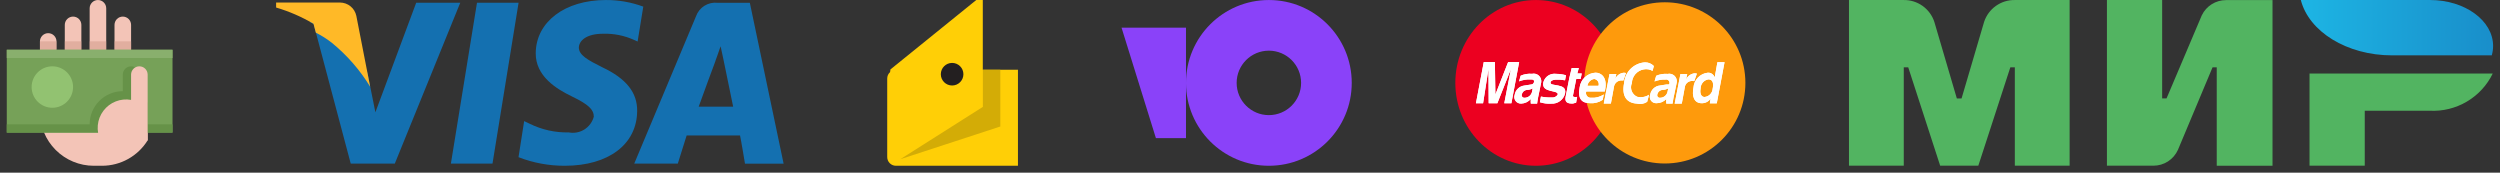 <svg width="362" height="25" viewBox="0 0 362 25" fill="none" xmlns="http://www.w3.org/2000/svg">
<rect x="0" y="0" width="362" height="25" fill="#333333" stroke="none"/>
<path fill-rule="evenodd" clip-rule="evenodd" d="M14.181 0.003C14.499 0.003 14.805 0.129 15.03 0.355C15.255 0.579 15.381 0.885 15.381 1.203V8.403C15.381 8.721 15.255 9.027 15.03 9.252C14.805 9.477 14.499 9.603 14.181 9.603C13.863 9.603 13.558 9.477 13.333 9.252C13.108 9.027 12.981 8.721 12.981 8.403V1.203C12.981 0.885 13.108 0.579 13.333 0.355C13.558 0.129 13.863 0.003 14.181 0.003ZM17.781 2.403C18.099 2.403 18.405 2.529 18.63 2.755C18.855 2.979 18.981 3.285 18.981 3.603V10.803C18.981 11.121 18.855 11.427 18.63 11.652C18.405 11.877 18.099 12.003 17.781 12.003C17.463 12.003 17.158 11.877 16.933 11.652C16.708 11.427 16.581 11.121 16.581 10.803V3.603C16.581 3.285 16.708 2.979 16.933 2.755C17.158 2.529 17.463 2.403 17.781 2.403ZM10.581 2.403C10.899 2.403 11.205 2.529 11.43 2.755C11.655 2.979 11.781 3.285 11.781 3.603V9.603C11.781 9.921 11.655 10.227 11.43 10.452C11.205 10.677 10.899 10.803 10.581 10.803C10.263 10.803 9.958 10.677 9.733 10.452C9.508 10.227 9.381 9.921 9.381 9.603V3.603C9.381 3.285 9.508 2.979 9.733 2.755C9.958 2.529 10.263 2.403 10.581 2.403ZM6.981 4.803C7.3 4.803 7.605 4.929 7.83 5.155C8.055 5.379 8.181 5.685 8.181 6.003V10.803C8.181 11.121 8.055 11.427 7.83 11.652C7.605 11.877 7.3 12.003 6.981 12.003C6.663 12.003 6.358 11.877 6.133 11.652C5.908 11.427 5.781 11.121 5.781 10.803V6.003C5.781 5.685 5.908 5.379 6.133 5.155C6.358 4.929 6.663 4.803 6.981 4.803Z" fill="#F3C4B7"/>
<path opacity="0.5" fill-rule="evenodd" clip-rule="evenodd" d="M16.58 7.216V5.985H18.993V7.216H16.58ZM15.38 7.216H12.98V5.985H15.38V7.216ZM9.38 5.985H11.78V7.216H9.38V5.985ZM5.793 5.985H8.18V7.216H5.793V5.985Z" fill="#D09889"/>
<path fill-rule="evenodd" clip-rule="evenodd" d="M21.381 13.203V20.32C20.685 21.445 19.714 22.373 18.559 23.018C17.404 23.662 16.104 24.001 14.781 24.003H13.581C11.513 24.003 9.529 23.181 8.066 21.718C6.603 20.256 5.781 18.272 5.781 16.203V15.003C5.791 14.395 5.875 13.79 6.033 13.203H21.381Z" fill="#F3C4B7"/>
<path d="M24.98 7.203H0.98V19.203H24.98V7.203Z" fill="#76A158"/>
<path d="M24.98 7.203H0.98V8.403H24.98V7.203Z" fill="#89AF6D"/>
<path opacity="0.7" d="M7.58 15.603C9.237 15.603 10.58 14.26 10.58 12.603C10.58 10.946 9.237 9.603 7.58 9.603C5.923 9.603 4.58 10.946 4.58 12.603C4.58 14.26 5.923 15.603 7.58 15.603Z" fill="#9FD17D"/>
<path fill-rule="evenodd" clip-rule="evenodd" d="M21.381 19.203V18.003H24.98V19.203H21.381ZM13.15 19.203H0.98V18.003H12.98C12.98 16.73 13.486 15.509 14.386 14.609C15.287 13.708 16.507 13.203 17.78 13.203V10.803C17.78 10.485 17.907 10.179 18.132 9.955C18.357 9.729 18.662 9.603 18.98 9.603C19.299 9.603 19.604 9.729 19.829 9.955C20.054 10.179 20.18 10.485 20.18 10.803V13.869C20.628 14.14 21.028 14.482 21.366 14.882V19.203H13.15Z" fill="#669248"/>
<path fill-rule="evenodd" clip-rule="evenodd" d="M21.38 18.003V20.327H14.559C14.226 19.645 14.089 18.883 14.162 18.127C14.235 17.369 14.516 16.648 14.973 16.041C15.431 15.435 16.047 14.966 16.754 14.687C17.461 14.409 18.232 14.332 18.98 14.464V10.803C18.98 10.485 19.106 10.179 19.331 9.955C19.556 9.729 19.862 9.603 20.18 9.603C20.498 9.603 20.803 9.729 21.028 9.955C21.253 10.179 21.38 10.485 21.38 10.803V18.003Z" fill="#F3C4B7"/>
<path fill-rule="evenodd" clip-rule="evenodd" d="M107.872 23.693C107.872 23.693 107.336 20.432 107.157 19.612H99.427C99.213 20.252 98.144 23.693 98.144 23.693H91.837L100.781 2.363C101.003 1.73 101.435 1.189 102.005 0.833C102.575 0.479 103.249 0.327 103.916 0.406H108.576L113.468 23.703H107.877L107.872 23.693ZM104.771 8.688L104.343 6.699C104.058 7.586 103.523 8.975 103.56 8.937C103.56 8.937 101.636 14.091 101.172 15.442H106.16C105.91 14.27 104.771 8.688 104.771 8.688ZM91.8 5.776C90.391 5.14 88.856 4.835 87.311 4.886C84.923 4.886 83.854 5.881 83.816 6.876C83.816 7.98 85.1 8.688 87.236 9.755C90.693 11.386 92.296 13.417 92.261 16.082C92.226 20.879 88.129 24.003 81.778 24.003C79.487 24.01 77.216 23.588 75.08 22.761L75.898 17.536L76.718 17.927C78.468 18.787 80.399 19.216 82.349 19.172C83.13 19.323 83.94 19.174 84.615 18.752C85.29 18.328 85.779 17.664 85.983 16.895C85.983 15.866 85.2 15.118 82.847 13.981C80.567 12.882 77.538 11.034 77.573 7.691C77.61 3.179 81.778 0.003 87.73 0.003C89.578 -0.006 91.413 0.318 93.147 0.961L92.326 6.009L91.8 5.776ZM65.289 23.693L69.068 0.397H75.09L71.313 23.693H65.289ZM50.787 23.693L45.417 3.493C45.236 3.386 45.042 3.288 44.853 3.186H48.448L49.776 4.117L52.213 7.845L53.247 10.701L53.713 13.061L54.356 16.259L60.266 0.397H66.645L57.166 23.693H50.778H50.787Z" fill="#1470B0"/>
<path fill-rule="evenodd" clip-rule="evenodd" d="M48.064 6.206C47.339 5.638 46.559 5.144 45.735 4.731L45.392 3.441C43.691 2.439 41.873 1.649 39.98 1.09V0.368H49.231C49.786 0.37 50.323 0.561 50.754 0.911C51.184 1.26 51.481 1.747 51.596 2.29L53.599 12.557C52.124 10.143 50.253 7.998 48.064 6.206Z" fill="#FFB927"/>
<path fill-rule="evenodd" clip-rule="evenodd" d="M146.138 24.003H129.73C129.395 24.003 129.074 23.871 128.838 23.634C128.602 23.398 128.469 23.076 128.469 22.742V11.362C128.47 11.188 128.507 11.015 128.579 10.855C128.65 10.696 128.755 10.554 128.885 10.438L128.937 10.051L141.361 0.003H142.309V10.101H147.399V24.003H146.138Z" fill="#FFCF06"/>
<path fill-rule="evenodd" clip-rule="evenodd" d="M142.325 10.106H144.846V18.318L130.359 23.055L142.32 15.475V10.106H142.325Z" fill="#D3AC06"/>
<path d="M137.866 12.381C138.769 12.381 139.501 11.648 139.501 10.746C139.501 9.843 138.769 9.11 137.866 9.11C136.963 9.11 136.23 9.843 136.23 10.746C136.23 11.648 136.963 12.381 137.866 12.381Z" fill="#231F20"/>
<path fill-rule="evenodd" clip-rule="evenodd" d="M183.732 24.003C190.36 24.003 195.732 18.631 195.732 12.003C195.732 5.375 190.36 0.003 183.732 0.003C177.104 0.003 171.732 5.375 171.732 12.003C171.732 18.631 177.104 24.003 183.732 24.003ZM183.732 16.67C186.31 16.67 188.399 14.581 188.399 12.003C188.399 9.426 186.31 7.337 183.732 7.337C181.155 7.337 179.066 9.426 179.066 12.003C179.066 14.581 181.155 16.67 183.732 16.67Z" fill="#8A42F9"/>
<path d="M171.732 4.003H162.398L167.376 20.003H171.732V4.003Z" fill="#8A42F9"/>
<path d="M222.404 24.003C228.849 24.003 234.075 18.63 234.075 12.003C234.075 5.376 228.849 0.003 222.404 0.003C215.958 0.003 210.732 5.376 210.732 12.003C210.732 18.63 215.958 24.003 222.404 24.003Z" fill="#EC0020"/>
<path d="M241.06 23.674C247.506 23.674 252.732 18.448 252.732 12.003C252.732 5.557 247.506 0.331 241.06 0.331C234.615 0.331 229.389 5.557 229.389 12.003C229.389 18.448 234.615 23.674 241.06 23.674Z" fill="#FE9A0C"/>
<path fill-rule="evenodd" clip-rule="evenodd" d="M218.85 14.956H217.818L218.761 10.098H218.745L216.816 14.956H215.56L215.532 10.098H215.515L214.749 14.956H213.717L214.848 8.99H216.46L216.531 13.64H216.549L218.377 8.99H219.973L218.85 14.956ZM226.62 11.626C226.162 11.54 225.697 11.51 225.234 11.533C224.674 11.595 224.553 11.752 224.517 11.931C224.389 12.601 226.935 11.959 226.626 13.507C226.525 13.954 226.269 14.35 225.903 14.624C225.537 14.899 225.085 15.035 224.628 15.007C224.07 15.046 223.509 14.975 222.978 14.801L223.128 13.983C223.647 14.087 224.176 14.13 224.706 14.116C224.874 14.133 225.045 14.104 225.196 14.027C225.348 13.952 225.475 13.834 225.562 13.688C225.703 12.982 223.162 13.512 223.471 11.939C223.572 11.537 223.818 11.186 224.163 10.957C224.508 10.727 224.926 10.634 225.336 10.695C225.816 10.701 226.293 10.768 226.756 10.895L226.617 11.632L226.62 11.626ZM227.203 11.428L227.581 9.852H228.612L228.391 10.642H229.032L228.882 11.428H228.241L227.791 13.706C227.745 13.955 227.733 14.05 228.153 14.05C228.225 14.05 228.297 14.042 228.369 14.03L228.219 14.879C228.057 14.879 227.869 14.992 227.707 14.992H227.578C226.687 14.992 226.6 14.524 226.711 13.975L227.212 11.425L227.203 11.428ZM229.689 13.245C229.65 13.357 229.639 13.476 229.659 13.592C229.678 13.709 229.729 13.817 229.803 13.909C229.878 14 229.974 14.07 230.085 14.114C230.194 14.158 230.313 14.171 230.43 14.155C231.066 14.197 231.699 14.028 232.23 13.675L232.066 14.462C231.526 14.825 230.88 14.995 230.232 14.942C229.131 14.942 228.391 14.373 228.732 12.652C228.805 12.083 229.075 11.558 229.495 11.169C229.917 10.781 230.461 10.552 231.033 10.523C231.807 10.523 232.798 11.136 232.413 13.052L232.378 13.245H229.678H229.689ZM231.46 12.428C231.496 12.322 231.508 12.209 231.495 12.098C231.481 11.986 231.444 11.879 231.384 11.784C231.325 11.688 231.244 11.609 231.15 11.547C231.055 11.488 230.949 11.448 230.838 11.435C230.589 11.473 230.359 11.589 230.184 11.768C230.007 11.948 229.893 12.179 229.86 12.428H231.46ZM233.062 10.716H234.048L233.898 11.36H233.914C234.031 11.124 234.207 10.925 234.424 10.78C234.642 10.633 234.895 10.547 235.156 10.529C235.225 10.529 235.377 10.56 235.441 10.568L235.062 11.66C234.988 11.648 234.915 11.643 234.841 11.646C234.556 11.63 234.277 11.726 234.063 11.912C233.847 12.1 233.713 12.362 233.688 12.646L233.256 14.995H232.225L233.058 10.716H233.062ZM239.29 10.267C238.902 10.04 238.444 9.963 238.003 10.053C237.534 10.136 237.108 10.377 236.797 10.739C236.487 11.099 236.31 11.556 236.296 12.032C236.217 12.213 236.173 12.409 236.169 12.605C236.164 12.803 236.199 13.001 236.271 13.184C236.343 13.368 236.451 13.537 236.587 13.679C236.725 13.822 236.889 13.935 237.07 14.015C237.363 14.084 237.664 14.091 237.96 14.04C238.255 13.989 238.537 13.879 238.789 13.715L238.51 14.744C238.291 14.891 238.044 14.99 237.783 15.034C237.523 15.077 237.256 15.066 237.001 15.001C235.591 14.914 234.781 13.977 235.171 12.018C235.228 11.237 235.567 10.504 236.124 9.954C236.682 9.404 237.42 9.075 238.201 9.029C238.438 9.026 238.674 9.072 238.893 9.162C239.112 9.254 239.311 9.389 239.476 9.558L239.29 10.271V10.267ZM248.59 14.96H247.582L247.687 14.315H247.675C247.531 14.514 247.341 14.675 247.122 14.786C246.901 14.896 246.658 14.951 246.412 14.947C245.247 14.947 244.978 13.847 245.212 12.697C245.247 12.15 245.472 11.634 245.848 11.239C246.226 10.841 246.732 10.591 247.275 10.53C247.491 10.512 247.707 10.566 247.888 10.687C248.07 10.805 248.206 10.98 248.275 11.186H248.293L248.682 9.003H249.714L248.589 14.956L248.59 14.96ZM246.843 14.042C247.146 14.009 247.426 13.871 247.638 13.652C247.848 13.431 247.975 13.145 247.996 12.842C248.13 12.168 248.083 11.492 247.378 11.492C247.068 11.54 246.784 11.696 246.579 11.931C246.372 12.168 246.255 12.47 246.249 12.784C246.15 13.277 246.184 14.051 246.849 14.051L246.843 14.042ZM242.368 13.947C242.368 13.947 242.269 14.398 242.247 14.621L242.194 14.999H241.279C241.258 14.78 241.258 14.559 241.279 14.341C241.101 14.53 240.886 14.68 240.648 14.783C240.409 14.885 240.153 14.939 239.893 14.941C239.74 14.957 239.584 14.933 239.442 14.873C239.301 14.812 239.176 14.717 239.08 14.594C238.986 14.473 238.924 14.329 238.9 14.177C238.876 14.024 238.891 13.868 238.944 13.723C238.998 13.374 239.166 13.055 239.421 12.812C239.676 12.569 240.004 12.418 240.354 12.382L241.309 12.232C241.477 12.206 241.687 12.325 241.74 12.082C241.753 12.004 241.749 11.922 241.723 11.846C241.699 11.77 241.656 11.7 241.599 11.645C241.542 11.589 241.471 11.549 241.393 11.528C241.317 11.505 241.236 11.504 241.158 11.521C240.618 11.501 240.079 11.594 239.578 11.795L239.812 10.977C240.33 10.746 240.898 10.652 241.462 10.703C241.635 10.664 241.813 10.665 241.983 10.71C242.154 10.754 242.311 10.838 242.443 10.957C242.574 11.073 242.676 11.22 242.737 11.386C242.8 11.55 242.823 11.727 242.802 11.903L242.376 13.938L242.368 13.947ZM241.56 12.793C241.33 12.923 241.074 12.999 240.81 13.018C240.621 13.013 240.435 13.073 240.286 13.188C240.136 13.306 240.031 13.469 239.989 13.653C239.965 13.712 239.958 13.777 239.967 13.839C239.974 13.901 240 13.961 240.037 14.012C240.075 14.063 240.126 14.102 240.183 14.129C240.241 14.155 240.304 14.165 240.367 14.159C240.615 14.161 240.855 14.079 241.051 13.93C241.248 13.78 241.389 13.568 241.452 13.329L241.557 12.793H241.56ZM243.324 10.721H244.309L244.159 11.444H244.182C244.297 11.209 244.473 11.009 244.69 10.864C244.909 10.718 245.161 10.631 245.422 10.614C245.493 10.614 245.644 10.646 245.709 10.652L245.329 11.744C245.256 11.732 245.182 11.727 245.109 11.73C244.972 11.716 244.834 11.726 244.702 11.764C244.572 11.803 244.449 11.866 244.341 11.951C244.234 12.037 244.144 12.142 244.078 12.261C244.012 12.382 243.97 12.514 243.955 12.65L243.523 14.999H242.493L243.325 10.721H243.324ZM222.75 13.947C222.75 13.947 222.651 14.398 222.627 14.621L222.574 15.001H221.659C221.64 14.781 221.64 14.559 221.659 14.341C221.485 14.539 221.272 14.699 221.034 14.813C220.795 14.925 220.537 14.989 220.273 14.999C220.116 15.008 219.96 14.978 219.817 14.912C219.675 14.846 219.552 14.744 219.457 14.62C219.363 14.493 219.301 14.347 219.279 14.191C219.255 14.034 219.271 13.877 219.324 13.729C219.378 13.38 219.546 13.061 219.801 12.818C220.056 12.575 220.384 12.425 220.734 12.387L221.689 12.238C221.787 12.236 221.883 12.204 221.961 12.145C222.037 12.085 222.094 12.001 222.12 11.906C222.208 11.44 221.8 11.511 221.538 11.505C220.998 11.488 220.461 11.581 219.96 11.78L220.192 10.963C220.708 10.733 221.272 10.639 221.835 10.688C222.007 10.649 222.186 10.65 222.355 10.695C222.526 10.739 222.684 10.823 222.816 10.941C222.946 11.059 223.048 11.206 223.11 11.37C223.173 11.536 223.195 11.713 223.174 11.888L222.75 13.949V13.947ZM221.94 12.793C221.71 12.923 221.454 12.999 221.19 13.018C221.001 13.013 220.815 13.073 220.665 13.188C220.515 13.304 220.41 13.469 220.368 13.653C220.344 13.712 220.336 13.777 220.345 13.839C220.353 13.902 220.378 13.963 220.416 14.012C220.453 14.063 220.504 14.104 220.563 14.129C220.62 14.155 220.684 14.165 220.747 14.159C220.995 14.161 221.235 14.079 221.431 13.93C221.626 13.78 221.767 13.568 221.83 13.329L221.935 12.793H221.94Z" fill="white"/>
<path fill-rule="evenodd" clip-rule="evenodd" d="M218.85 14.956H217.818L218.761 10.098H218.745L216.816 14.956H215.56L215.532 10.098H215.515L214.749 14.956H213.717L214.848 8.99H216.46L216.531 13.64H216.549L218.377 8.99H219.973L218.85 14.956ZM226.62 11.626C226.162 11.54 225.697 11.51 225.234 11.533C224.674 11.595 224.553 11.752 224.517 11.931C224.389 12.601 226.935 11.959 226.626 13.507C226.525 13.954 226.269 14.35 225.903 14.624C225.537 14.899 225.085 15.035 224.628 15.007C224.07 15.046 223.509 14.975 222.978 14.801L223.128 13.983C223.647 14.087 224.176 14.13 224.706 14.116C224.874 14.133 225.045 14.104 225.196 14.027C225.348 13.952 225.475 13.834 225.562 13.688C225.703 12.982 223.162 13.512 223.471 11.939C223.572 11.537 223.818 11.186 224.163 10.957C224.508 10.727 224.926 10.634 225.336 10.695C225.816 10.701 226.293 10.768 226.756 10.895L226.617 11.632L226.62 11.626ZM227.203 11.428L227.581 9.852H228.612L228.391 10.642H229.032L228.882 11.428H228.241L227.791 13.706C227.745 13.955 227.733 14.05 228.153 14.05C228.225 14.05 228.297 14.042 228.369 14.03L228.219 14.879C228.057 14.879 227.869 14.992 227.707 14.992H227.578C226.687 14.992 226.6 14.524 226.711 13.975L227.212 11.425L227.203 11.428ZM229.689 13.245C229.65 13.357 229.639 13.476 229.659 13.592C229.678 13.709 229.729 13.817 229.803 13.909C229.878 14 229.974 14.07 230.085 14.114C230.194 14.158 230.313 14.171 230.43 14.155C231.066 14.197 231.699 14.028 232.23 13.675L232.066 14.462C231.526 14.825 230.88 14.995 230.232 14.942C229.131 14.942 228.391 14.373 228.732 12.652C228.805 12.083 229.075 11.558 229.495 11.169C229.917 10.781 230.461 10.552 231.033 10.523C231.807 10.523 232.798 11.136 232.413 13.052L232.378 13.245H229.678H229.689ZM231.46 12.428C231.496 12.322 231.508 12.209 231.495 12.098C231.481 11.986 231.444 11.879 231.384 11.784C231.325 11.688 231.244 11.609 231.15 11.547C231.055 11.488 230.949 11.448 230.838 11.435C230.589 11.473 230.359 11.589 230.184 11.768C230.007 11.948 229.893 12.179 229.86 12.428H231.46ZM233.062 10.716H234.048L233.898 11.36H233.914C234.031 11.124 234.207 10.925 234.424 10.78C234.642 10.633 234.895 10.547 235.156 10.529C235.225 10.529 235.377 10.56 235.441 10.568L235.062 11.66C234.988 11.648 234.915 11.643 234.841 11.646C234.556 11.63 234.277 11.726 234.063 11.912C233.847 12.1 233.713 12.362 233.688 12.646L233.256 14.995H232.225L233.058 10.716H233.062ZM239.29 10.267C238.902 10.04 238.444 9.963 238.003 10.053C237.534 10.136 237.108 10.377 236.797 10.739C236.487 11.099 236.31 11.556 236.296 12.032C236.217 12.213 236.173 12.409 236.169 12.605C236.164 12.803 236.199 13.001 236.271 13.184C236.343 13.368 236.451 13.537 236.587 13.679C236.725 13.822 236.889 13.935 237.07 14.015C237.363 14.084 237.664 14.091 237.96 14.04C238.255 13.989 238.537 13.879 238.789 13.715L238.51 14.744C238.291 14.891 238.044 14.99 237.783 15.034C237.523 15.077 237.256 15.066 237.001 15.001C235.591 14.914 234.781 13.977 235.171 12.018C235.228 11.237 235.567 10.504 236.124 9.954C236.682 9.404 237.42 9.075 238.201 9.029C238.438 9.026 238.674 9.072 238.893 9.162C239.112 9.254 239.311 9.389 239.476 9.558L239.29 10.271V10.267ZM248.59 14.96H247.582L247.687 14.315H247.675C247.531 14.514 247.341 14.675 247.122 14.786C246.901 14.896 246.658 14.951 246.412 14.947C245.247 14.947 244.978 13.847 245.212 12.697C245.247 12.15 245.472 11.634 245.848 11.239C246.226 10.841 246.732 10.591 247.275 10.53C247.491 10.512 247.707 10.566 247.888 10.687C248.07 10.805 248.206 10.98 248.275 11.186H248.293L248.682 9.003H249.714L248.589 14.956L248.59 14.96ZM246.843 14.042C247.146 14.009 247.426 13.871 247.638 13.652C247.848 13.431 247.975 13.145 247.996 12.842C248.13 12.168 248.083 11.492 247.378 11.492C247.068 11.54 246.784 11.696 246.579 11.931C246.372 12.168 246.255 12.47 246.249 12.784C246.15 13.277 246.184 14.051 246.849 14.051L246.843 14.042ZM242.368 13.947C242.368 13.947 242.269 14.398 242.247 14.621L242.194 14.999H241.279C241.258 14.78 241.258 14.559 241.279 14.341C241.101 14.53 240.886 14.68 240.648 14.783C240.409 14.885 240.153 14.939 239.893 14.941C239.74 14.957 239.584 14.933 239.442 14.873C239.301 14.812 239.176 14.717 239.08 14.594C238.986 14.473 238.924 14.329 238.9 14.177C238.876 14.024 238.891 13.868 238.944 13.723C238.998 13.374 239.166 13.055 239.421 12.812C239.676 12.569 240.004 12.418 240.354 12.382L241.309 12.232C241.477 12.206 241.687 12.325 241.74 12.082C241.753 12.004 241.749 11.922 241.723 11.846C241.699 11.77 241.656 11.7 241.599 11.645C241.542 11.589 241.471 11.549 241.393 11.528C241.317 11.505 241.236 11.504 241.158 11.521C240.618 11.501 240.079 11.594 239.578 11.795L239.812 10.977C240.33 10.746 240.898 10.652 241.462 10.703C241.635 10.664 241.813 10.665 241.983 10.71C242.154 10.754 242.311 10.838 242.443 10.957C242.574 11.073 242.676 11.22 242.737 11.386C242.8 11.55 242.823 11.727 242.802 11.903L242.376 13.938L242.368 13.947ZM241.56 12.793C241.33 12.923 241.074 12.999 240.81 13.018C240.621 13.013 240.435 13.073 240.286 13.188C240.136 13.306 240.031 13.469 239.989 13.653C239.965 13.712 239.958 13.777 239.967 13.839C239.974 13.901 240 13.961 240.037 14.012C240.075 14.063 240.126 14.102 240.183 14.129C240.241 14.155 240.304 14.165 240.367 14.159C240.615 14.161 240.855 14.079 241.051 13.93C241.248 13.78 241.389 13.568 241.452 13.329L241.557 12.793H241.56ZM243.324 10.721H244.309L244.159 11.444H244.182C244.297 11.209 244.473 11.009 244.69 10.864C244.909 10.718 245.161 10.631 245.422 10.614C245.493 10.614 245.644 10.646 245.709 10.652L245.329 11.744C245.256 11.732 245.182 11.727 245.109 11.73C244.972 11.716 244.834 11.726 244.702 11.764C244.572 11.803 244.449 11.866 244.341 11.951C244.234 12.037 244.144 12.142 244.078 12.261C244.012 12.382 243.97 12.514 243.955 12.65L243.523 14.999H242.493L243.325 10.721H243.324ZM222.75 13.947C222.75 13.947 222.651 14.398 222.627 14.621L222.574 15.001H221.659C221.64 14.781 221.64 14.559 221.659 14.341C221.485 14.539 221.272 14.699 221.034 14.813C220.795 14.925 220.537 14.989 220.273 14.999C220.116 15.008 219.96 14.978 219.817 14.912C219.675 14.846 219.552 14.744 219.457 14.62C219.363 14.493 219.301 14.347 219.279 14.191C219.255 14.034 219.271 13.877 219.324 13.729C219.378 13.38 219.546 13.061 219.801 12.818C220.056 12.575 220.384 12.425 220.734 12.387L221.689 12.238C221.787 12.236 221.883 12.204 221.961 12.145C222.037 12.085 222.094 12.001 222.12 11.906C222.208 11.44 221.8 11.511 221.538 11.505C220.998 11.488 220.461 11.581 219.96 11.78L220.192 10.963C220.708 10.733 221.272 10.639 221.835 10.688C222.007 10.649 222.186 10.65 222.355 10.695C222.526 10.739 222.684 10.823 222.816 10.941C222.946 11.059 223.048 11.206 223.11 11.37C223.173 11.536 223.195 11.713 223.174 11.888L222.75 13.949V13.947ZM221.94 12.793C221.71 12.923 221.454 12.999 221.19 13.018C221.001 13.013 220.815 13.073 220.665 13.188C220.515 13.304 220.41 13.469 220.368 13.653C220.344 13.712 220.336 13.777 220.345 13.839C220.353 13.902 220.378 13.963 220.416 14.012C220.453 14.063 220.504 14.104 220.563 14.129C220.62 14.155 220.684 14.165 220.747 14.159C220.995 14.161 221.235 14.079 221.431 13.93C221.626 13.78 221.767 13.568 221.83 13.329L221.935 12.793H221.94Z" fill="white"/>
<path fill-rule="evenodd" clip-rule="evenodd" d="M291.748 23.993V9.746H291.098L286.46 23.993H280.953H280.937L276.31 9.746H275.665V23.993H267.732V0.004H275.665C276.643 -0.01 277.6 0.292 278.394 0.859C279.191 1.427 279.786 2.235 280.09 3.165L283.35 14.253H284.035L287.3 3.165C287.606 2.232 288.203 1.422 289.006 0.854C289.805 0.284 290.768 -0.012 291.748 0.004H299.681V23.993H291.748Z" fill="#52B461"/>
<path fill-rule="evenodd" clip-rule="evenodd" d="M320.984 23.992V9.746H320.379L315.365 21.7C315.056 22.383 314.557 22.964 313.928 23.372C313.299 23.777 312.563 23.992 311.814 23.992H305.084V0.003H313.08V14.25H313.715L318.793 2.282L318.833 2.192C319.152 1.538 319.651 0.987 320.269 0.603C320.888 0.216 321.602 0.014 322.33 0.014H329.06V24.003H320.989L320.984 23.992Z" fill="#52B461"/>
<path fill-rule="evenodd" clip-rule="evenodd" d="M351.82 16.034H342.416V23.993H334.42V10.647H360.949C360.126 12.342 358.82 13.757 357.196 14.714C355.573 15.674 353.702 16.132 351.82 16.034Z" fill="#52B461"/>
<path fill-rule="evenodd" clip-rule="evenodd" d="M360.809 8.016H346.384C339.795 8.016 334.314 4.55 333.16 0.003H351.88C356.918 0.003 361.001 2.981 361.001 6.651C361.001 7.112 360.937 7.57 360.809 8.016Z" fill="url(#paint0_linear_275_4914)"/>
<defs>
<linearGradient id="paint0_linear_275_4914" x1="361.025" y1="4.001" x2="333.12" y2="4.001" gradientUnits="userSpaceOnUse">
<stop stop-color="#198ECA"/>
<stop offset="1" stop-color="#1DB5E4"/>
</linearGradient>
</defs>
</svg>
